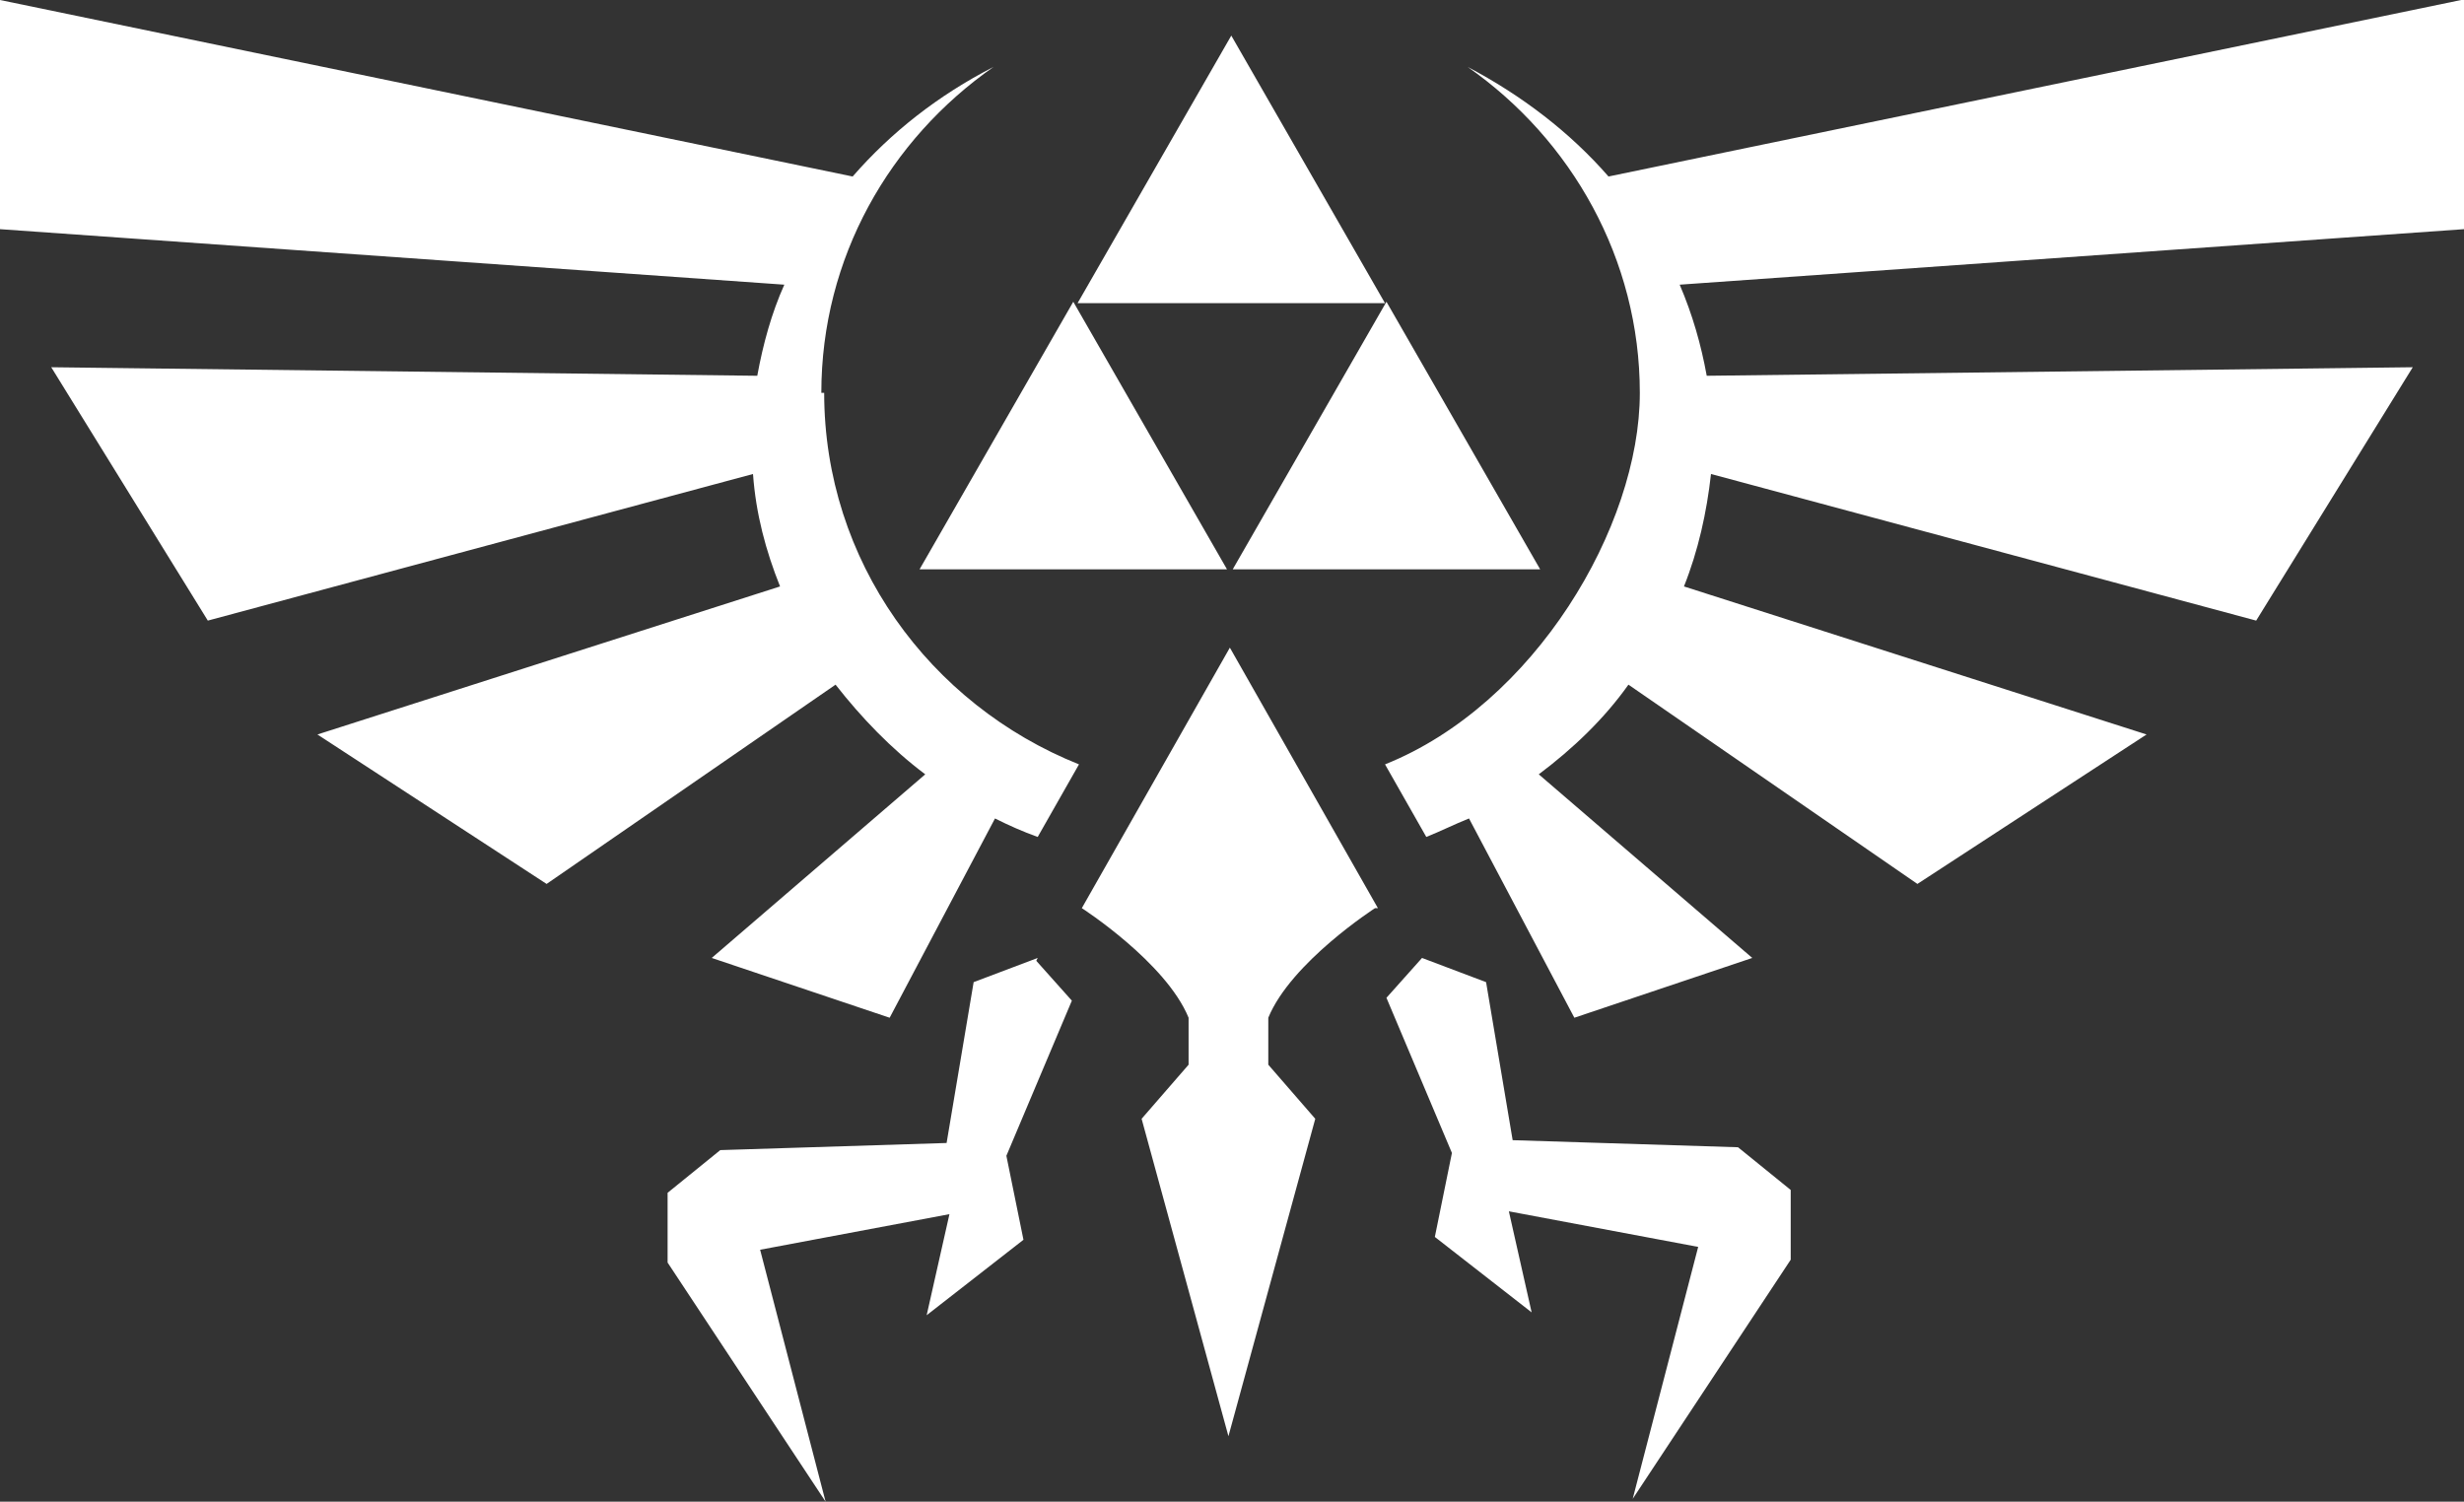 <?xml version="1.0" encoding="UTF-8"?><svg id="Layer_2" xmlns="http://www.w3.org/2000/svg" viewBox="0 0 173.1 105.5"><rect x="0" y="0" width="173.1" height="105.5" fill="#333333" stroke="none"/><defs><style>.cls-1{fill:#fff;}</style></defs><g id="Layer_1-2"><path id="_000000" class="cls-1" d="M64.6,40l5.4-9.4,5.4-9.4,5.4,9.4,5.4,9.4h-21.8.2ZM86.4,40h21.8l-5.4-9.4-5.4-9.4-5.4,9.4-5.4,9.4h-.2ZM97.3,21.3l-5.4-9.4-5.4-9.4-5.4,9.4-5.4,9.4h21.8-.2ZM106.3,80.3l-1.9-11.3-4.5-1.7-2.5,2.8,4.6,10.9-1.2,5.9,6.8,5.3-1.6-7.1,13.3,2.5-4.6,17.7,11.1-16.8v-4.9l-3.7-3-15.9-.5.1.2ZM72.9,67.3l-4.5,1.7-1.9,11.3-15.9.5-3.7,3v4.9l11.1,16.8-4.6-17.7,13.3-2.5-1.6,7.1,6.8-5.3-1.2-5.9,4.6-10.9-2.5-2.8.1-.2ZM96.8,63.8l-10.4-18.3-10.4,18.3s5.9,3.8,7.5,7.7v3.3l-3.3,3.8,6.1,22.3,6.1-22.3-3.3-3.8v-3.3c1.6-3.9,7.5-7.7,7.5-7.7h.2ZM172.9,0l-59.9,12.4c-2.7-3.1-6.1-5.7-9.9-7.7,7.3,5.1,12.1,13.5,12.1,22.9s-7.4,21.9-17.9,26.1l2.9,5.1c1-.4,2-.9,3-1.3l7.4,14,12.5-4.2-15-12.9c2.4-1.8,4.6-3.9,6.3-6.3l20.3,14,16.1-10.5-32.5-10.4c1-2.5,1.6-5.2,1.9-7.9l38.3,10.3,11-17.8-49.6.6c-.4-2.2-1-4.3-1.9-6.4l55.1-3.9V0h-.2ZM57.7,27.6c0-9.5,4.8-17.8,12.1-22.9-3.9,2-7.2,4.6-9.9,7.7L0,0v16.1l55.1,3.9c-.9,2-1.5,4.2-1.9,6.4l-49.6-.6,11,17.8,38.3-10.3c.2,2.8.9,5.4,1.9,7.9l-32.5,10.4,16.1,10.5,20.3-14c1.8,2.3,3.9,4.5,6.3,6.3l-15,12.9,12.5,4.2,7.4-14c1,.5,1.9.9,3,1.3l2.9-5.1c-10.5-4.2-17.9-14.3-17.9-26.1h-.2Z"/></g></svg>